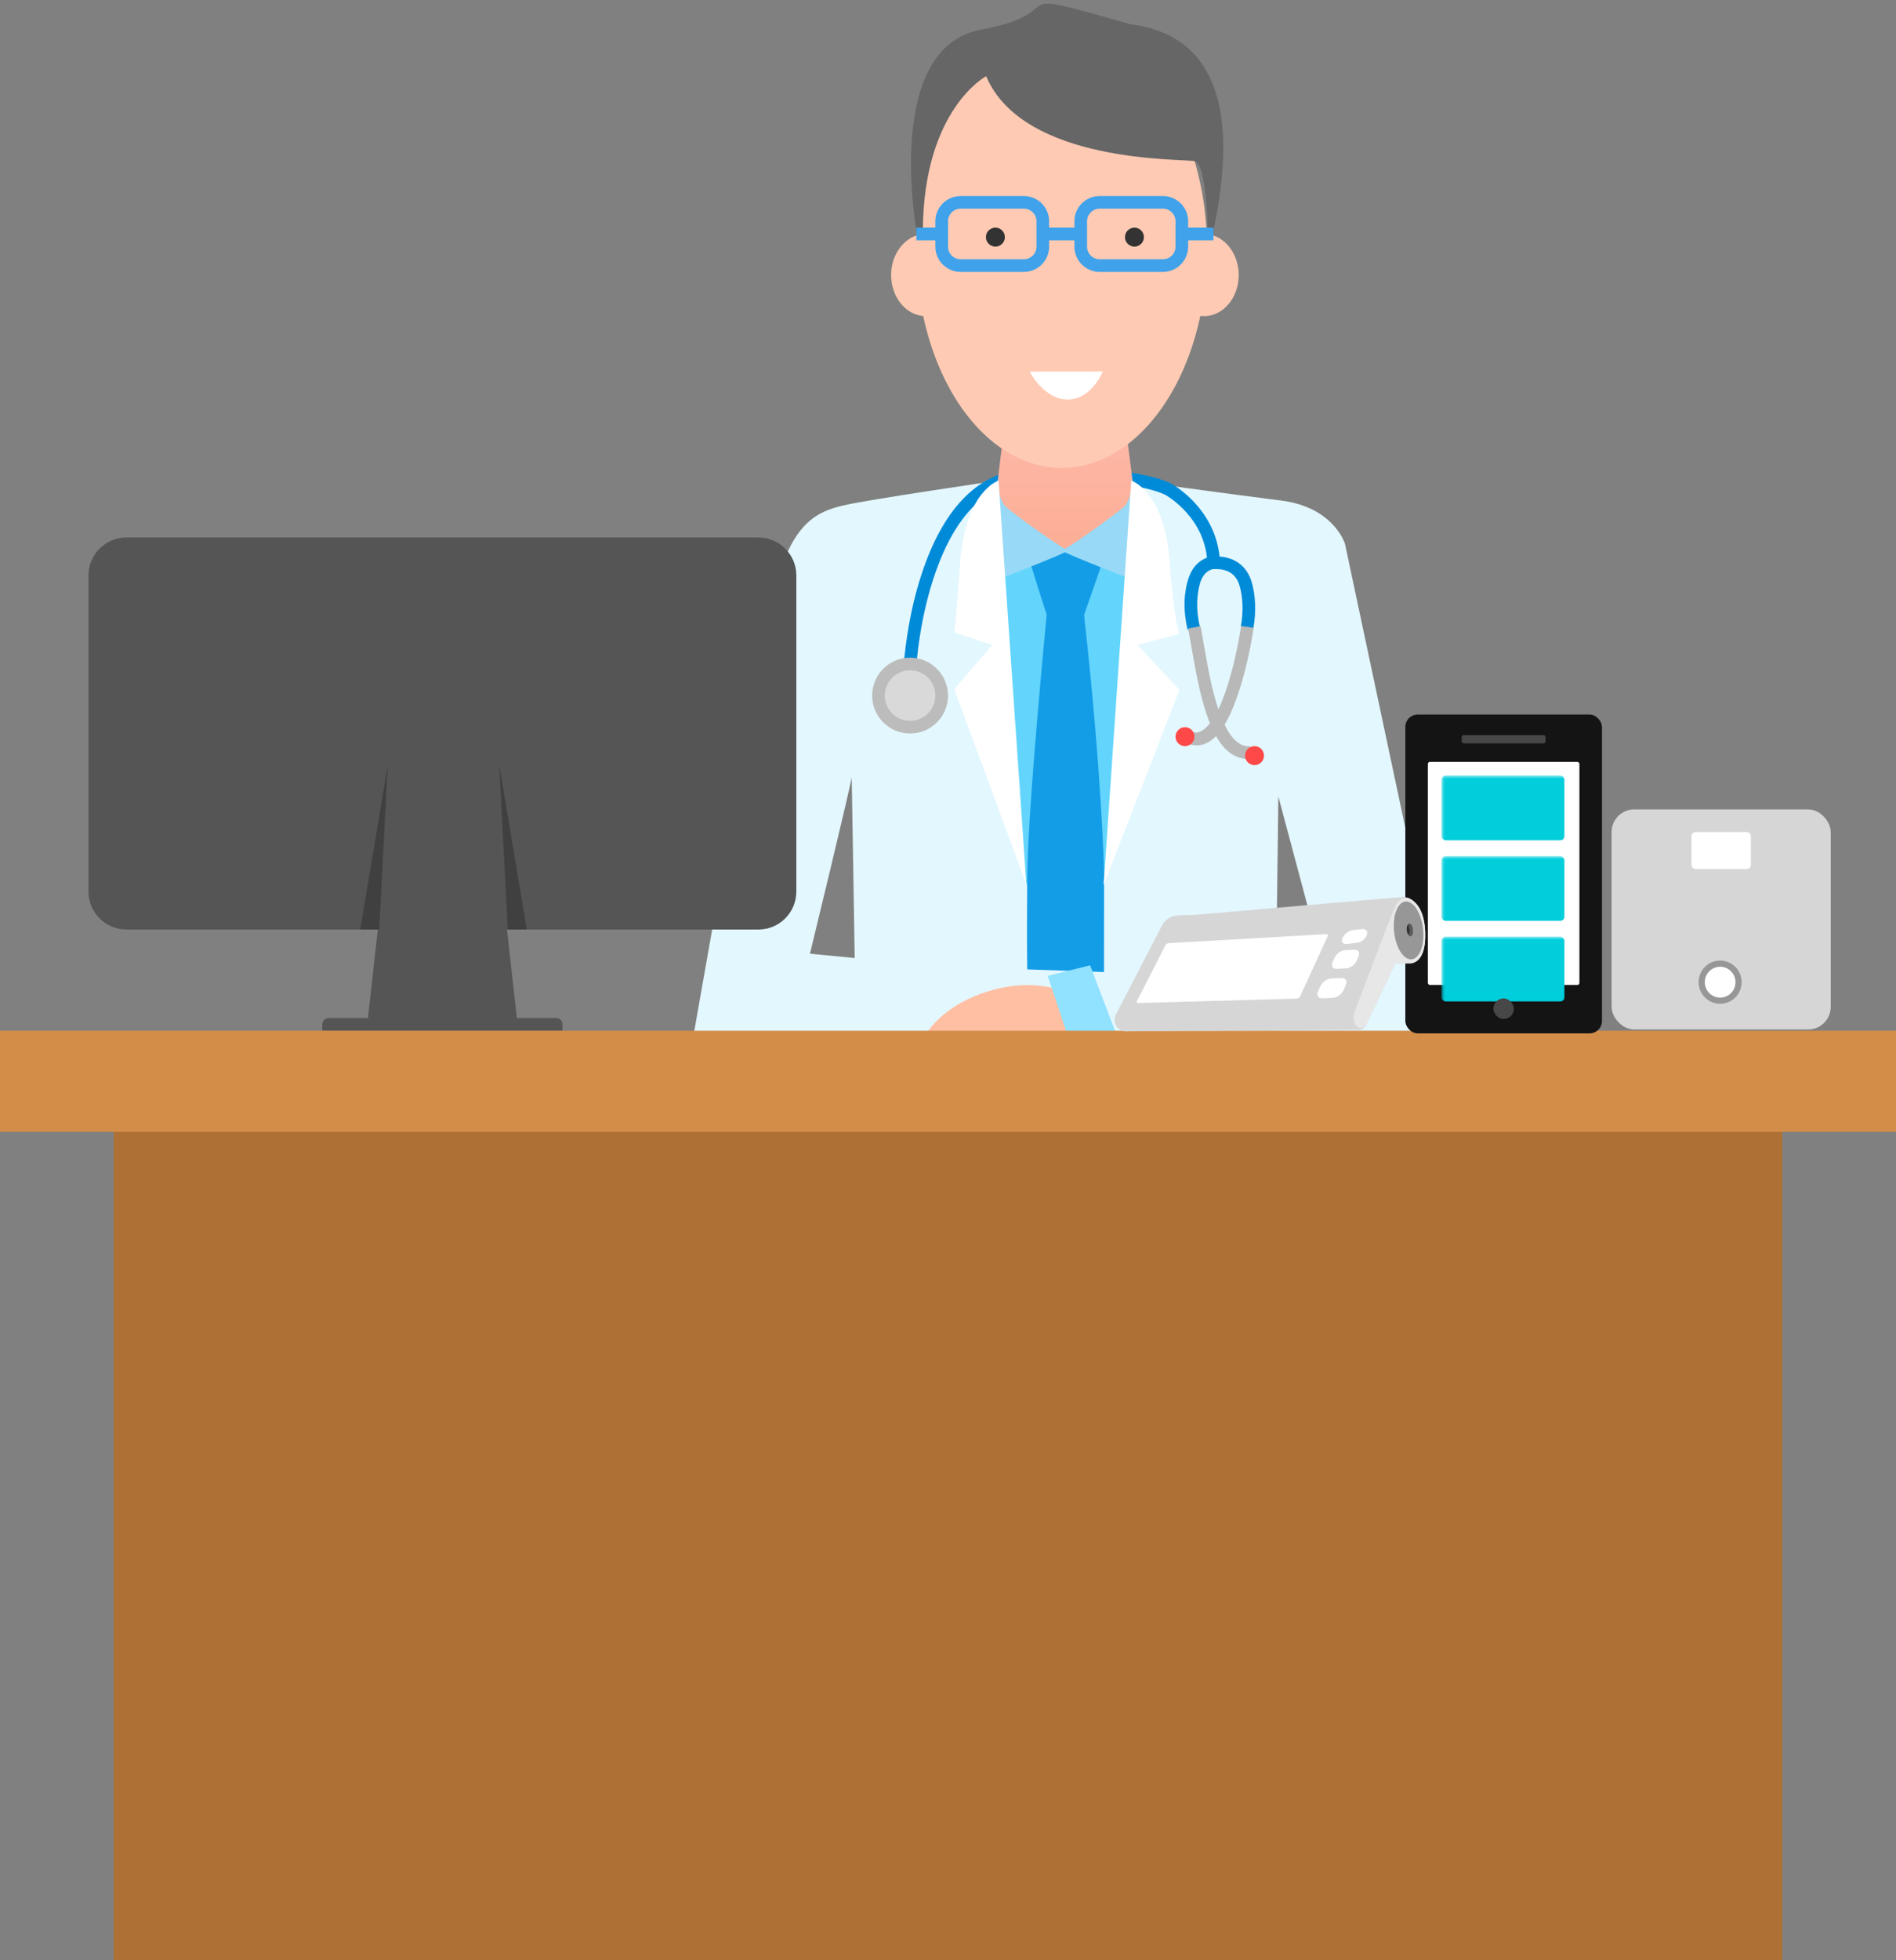 <?xml version="1.0" encoding="UTF-8"?>
<svg width="300px" height="310px" viewBox="0 0 300 310" version="1.1" xmlns="http://www.w3.org/2000/svg" xmlns:xlink="http://www.w3.org/1999/xlink">
    <rect x="0" y="0" width="300" height="310" fill="#808080" stroke="none"/>
    <!-- Generator: Sketch 43.1 (39012) - http://www.bohemiancoding.com/sketch -->
    <title>img-login-health-facility</title>
    <desc>Created with Sketch.</desc>
    <defs>
        <linearGradient x1="50%" y1="0%" x2="50%" y2="97.652%" id="linearGradient-1">
            <stop stop-color="#FEBAAB" offset="0%"></stop>
            <stop stop-color="#FCAD94" offset="100%"></stop>
        </linearGradient>
        <rect id="path-2" x="0" y="0" width="23.98" height="35.29" rx="0.325"></rect>
    </defs>
    <g id="医生模块" stroke="none" stroke-width="1" fill="none" fill-rule="evenodd">
        <g id="img-login-health-facility" transform="translate(-10, -5)">
            <rect id="Rectangle-69" x="0" y="0" width="320" height="320"></rect>
            <g id="Group-72" transform="translate(10, 5)">
                <g id="Group-36" transform="translate(109, 0)">
                    <path d="M48.97,76 L70.093,76 C70.093,76 85.316,78.106 93.695,79.156 C102.075,80.207 103.813,85.999 103.813,85.999 L120.962,166.69 L0,167.922 C0,167.922 11.133,104.178 13.629,93.43 C16.125,82.682 20.352,80.917 24.283,79.967 C28.213,79.016 48.97,76 48.97,76 Z M25.76,122.901 C25.76,123.662 19.159,150.82 19.159,150.82 L26.238,151.506 C26.238,151.506 25.76,122.14 25.76,122.901 Z M93.272,125.965 L92.939,152.267 L100.172,151.811 L93.272,125.965 Z" id="Combined-Shape" fill="#E3F7FE"></path>
                    <g id="Group-37" transform="translate(30, 74)">
                        <path d="M53.969,14.015 C53.632,10.804 52.284,8.043 50.237,5.733 C49.409,4.799 48.522,4.005 47.633,3.349 C47.093,2.95 46.665,2.681 46.403,2.539 C45.843,2.201 44.579,1.71 42.493,1.234 C38.135,0.241 31.997,-0.227 23.78,0.107 C15.87,0.428 10.487,6.336 7.147,15.833 C5.965,19.193 5.123,22.783 4.562,26.371 C4.366,27.626 4.219,28.792 4.114,29.84 C4.077,30.208 4.048,30.536 4.025,30.819 C4.012,30.991 4.004,31.112 4,31.177 L5.997,31.294 C6,31.241 6.007,31.134 6.019,30.975 C6.04,30.706 6.068,30.393 6.104,30.04 C6.205,29.027 6.348,27.898 6.538,26.68 C7.081,23.204 7.896,19.729 9.033,16.496 C12.132,7.686 16.962,2.386 23.861,2.105 C31.911,1.778 37.875,2.233 42.048,3.184 C43.161,3.438 44.048,3.707 44.729,3.972 C45.114,4.121 45.334,4.229 45.411,4.274 C45.632,4.396 45.983,4.616 46.445,4.957 C47.226,5.535 48.01,6.236 48.74,7.06 C50.515,9.062 51.676,11.43 51.975,14.186 C49.672,15.094 48.845,17.262 48.515,19.979 C48.34,21.415 48.424,22.927 48.667,24.392 C48.759,24.944 48.852,25.365 48.918,25.611 L50.851,25.098 C50.801,24.91 50.721,24.55 50.64,24.064 C50.425,22.772 50.352,21.44 50.5,20.221 C50.753,18.14 51.176,16.607 52.77,16.023 C54.912,15.834 56.501,16.561 57.111,18.554 C57.649,20.309 57.777,22.725 57.328,25.098 L59.293,25.47 C59.797,22.806 59.672,20.084 59.024,17.968 C58.282,15.547 56.435,14.196 53.969,14.015 Z" id="Combined-Shape" fill="#008BD8" fill-rule="nonzero"></path>
                        <path d="M52.381,32.818 C53.932,40.283 55.963,44.167 58.815,44.034 L58.908,46.031 C54.556,46.235 52.183,41.699 50.423,33.224 C50.019,31.277 48.909,24.865 49.006,25.39 L50.972,25.028 C51.044,25.468 52.015,31.053 52.381,32.818 Z" id="Path-18" fill="#B8B8B8" fill-rule="nonzero"></path>
                        <path d="M57.385,25 C57.366,25.131 57.328,25.383 57.269,25.739 C57.17,26.335 57.051,27 56.911,27.717 C56.511,29.762 56.024,31.806 55.451,33.708 C53.733,39.407 51.646,42.416 49.626,41.75 L49,43.649 C52.691,44.867 55.318,41.078 57.366,34.285 C57.96,32.313 58.462,30.206 58.874,28.101 C59.018,27.364 59.14,26.68 59.242,26.066 C59.303,25.695 59.344,25.428 59.365,25.283 L57.385,25 Z" id="Path-19" fill="#B8B8B8" fill-rule="nonzero"></path>
                        <circle id="Oval-16" fill="#FF4949" cx="59.5" cy="45.5" r="1.5"></circle>
                        <circle id="Oval-16-Copy" fill="#FF4949" cx="48.5" cy="42.5" r="1.5"></circle>
                        <circle id="Oval-17" stroke="#BCBCBC" stroke-width="2" fill="#D9D9D9" cx="5" cy="36" r="5"></circle>
                    </g>
                    <polygon id="Rectangle-33" fill="url(#linearGradient-1)" points="50.324 64 68.664 64 71.903 89.24 47.272 89.24"></polygon>
                    <g id="Group-34" transform="translate(32, 0)">
                        <path d="M48.923,49.965 C45.969,63.902 37.27,74 27,74 C16.734,74 8.038,63.911 5.081,49.981 C2.239,49.728 0,46.923 0,43.5 C0,40.504 1.715,37.981 4.049,37.229 C4.829,19.234 14.806,5 27,5 C39.147,5 49.094,19.124 49.942,37.021 C52.773,37.286 55,40.086 55,43.5 C55,47.09 52.538,50 49.5,50 C49.305,50 49.113,49.988 48.923,49.965 Z" id="Combined-Shape" fill="#FFCAB3"></path>
                        <path d="M4.052,36.746 C4.052,36.746 -1.334,7.634 14.15,4.714 C29.633,1.794 15.912,-2.44 37.782,3.816 C44.873,4.714 56.932,9.068 50.929,36.746 C50.929,37.145 50.092,36.596 50.087,36.437 C50.083,36.278 49.929,25.91 48.012,25.486 C46.096,25.063 20.934,25.934 15.034,12.05 C15.034,12.05 5.146,17.265 5.019,36.437 C5.146,36.583 4.052,36.746 4.052,36.746 Z" id="Path-2" fill="#666666"></path>
                        <path d="M21.932,58.773 L33.491,58.745 C33.491,58.745 31.723,63.189 27.943,63.189 C24.164,63.189 21.932,58.773 21.932,58.773 Z" id="Path-8" fill="#FFFFFF"></path>
                        <circle id="Oval-13" fill="#333333" cx="16.5" cy="37.5" r="1.5"></circle>
                        <circle id="Oval-13-Copy" fill="#333333" cx="38.5" cy="37.5" r="1.5"></circle>
                        <path d="M9,34.996 L9,39.004 C9,40.102 9.896,41 10.995,41 L21.005,41 C22.105,41 23,40.105 23,39.004 L23,34.996 C23,33.898 22.104,33 21.005,33 L10.995,33 C9.895,33 9,33.895 9,34.996 Z M25,38 L25,39.004 C25,41.211 23.208,43 21.005,43 L10.995,43 C8.789,43 7,41.203 7,39.004 L7,38 L4,38 L4,36 L7,36 L7,34.996 C7,32.789 8.792,31 10.995,31 L21.005,31 C23.211,31 25,32.797 25,34.996 L25,36 L29,36 L29,34.996 C29,32.789 30.792,31 32.995,31 L43.005,31 C45.211,31 47,32.797 47,34.996 L47,39.004 C47,41.211 45.208,43 43.005,43 L32.995,43 C30.789,43 29,41.203 29,39.004 L29,38 L25,38 Z M31,34.996 L31,39.004 C31,40.102 31.896,41 32.995,41 L43.005,41 C44.105,41 45,40.105 45,39.004 L45,34.996 C45,33.898 44.104,33 43.005,33 L32.995,33 C31.895,33 31,33.895 31,34.996 Z M47,36 L51,36 L51,38 L47,38 L47,36 Z" id="Combined-Shape" fill="#3FA2EB" fill-rule="nonzero"></path>
                    </g>
                    <polygon id="Rectangle-34" fill="#63D5FC" points="48 87 71 87 71 125.403 64.249 142.781 54.854 143.622 48.209 125.403"></polygon>
                    <path d="M53.712,87.698 C53.712,88.359 56.614,97.204 56.614,97.204 C56.614,97.204 53.603,127.869 53.533,138.874 C53.463,149.88 53.533,153.302 53.533,153.302 L65.685,153.722 L65.699,137.884 C65.699,137.884 65.361,122.529 62.533,97.26 L66.256,86.563 C66.256,86.563 53.712,87.037 53.712,87.698 Z" id="Path-11" fill="#149DE7"></path>
                    <g id="Group-35" transform="translate(42, 76)">
                        <path d="M7,0 C7.163,-0.82 6.502,2.116 8,4 C9.142,5.114 17.285,10.976 18,11 C18.661,11.132 6,16 6,16 C6,16 5.842,1.253 7,0 Z" id="Path-9" fill="#97D9F6"></path>
                        <path d="M18,0 C18.163,-0.82 17.502,2.116 19,4 C20.142,5.114 28.285,10.976 29,11 C29.661,11.132 17,16 17,16 C17,16 16.842,1.253 18,0 Z" id="Path-9-Copy" fill="#97D9F6" transform="translate(23, 8) scale(-1, 1) translate(-23, -8) "></path>
                        <path d="M7,0 C7,0 2.027,1.553 1,12 C0.189,23.031 0,24 0,24 L6,26 L0,33 L11.399,63.893 L7,0 Z" id="Path-10" fill="#FFFFFF"></path>
                        <path d="M31.255,0 C31.255,0 26.282,1.553 25.255,12 C24.444,23.031 23.625,24.229 23.625,24.229 L30.255,26 L23.625,33.094 L35.63,63.967 L31.255,0 Z" id="Path-10-Copy" fill="#FFFFFF" transform="translate(29.627, 31.984) scale(-1, 1) translate(-29.627, -31.984) "></path>
                    </g>
                    <ellipse id="Oval-14" fill="#FFBFA3" transform="translate(49.889, 164.935) rotate(-17) translate(-49.889, -164.935) " cx="49.889" cy="164.935" rx="14" ry="8.553"></ellipse>
                    <polygon id="Path-15" fill="#91E2FF" points="56.779 154.315 61.252 167.785 68.302 165.34 63.493 152.662"></polygon>
                </g>
                <g id="Group-32" transform="translate(14, 85)">
                    <path d="M44.222,76 L45.778,62 L6.002,62 C2.687,62 0,59.316 0,55.999 L0,6.001 C0,2.687 2.686,0 6.002,0 L105.998,0 C109.313,0 112,2.684 112,6.001 L112,55.999 C112,59.313 109.314,62 105.998,62 L66.222,62 L67.778,76 L74.003,76 C74.554,76 75,76.444 75,77 L75,78 L37,78 L37,77 C37,76.448 37.453,76 37.997,76 L44.222,76 Z" id="Combined-Shape" fill="#555555"></path>
                    <polygon id="Triangle" fill="#333333" opacity="0.6" points="47.35 36 46.004 62 43 62"></polygon>
                    <polygon id="Triangle-Copy" fill="#333333" opacity="0.6" transform="translate(67.175, 49) scale(-1, 1) translate(-67.175, -49) " points="69.35 36 68.004 62 65 62"></polygon>
                </g>
                <g id="Group-33" transform="translate(0, 163)">
                    <rect id="Rectangle-29" fill="#AF7035" x="18" y="7" width="264" height="140"></rect>
                    <rect id="Rectangle-28" fill="#D28E49" x="0" y="0" width="300" height="16"></rect>
                </g>
                <g id="Group-38" transform="translate(171, 113)">
                    <g id="Group-40" transform="translate(51.364, 0)">
                        <rect id="Rectangle-32" fill="#141414" x="0" y="0" width="31.109" height="50.422" rx="1.952"></rect>
                        <g id="Group-35" transform="translate(3.565, 7.482)">
                            <mask id="mask-3" fill="white">
                                <use xlink:href="#path-2"></use>
                            </mask>
                            <use id="Rectangle-32" fill="#FFFFFF" xlink:href="#path-2"></use>
                            <rect id="Rectangle-46" fill="#00CEDB" mask="url(#mask-3)" x="2.16" y="2.169" width="19.443" height="10.236" rx="0.651"></rect>
                            <rect id="Rectangle-46-Copy" fill="#00CEDB" mask="url(#mask-3)" x="2.16" y="14.91" width="19.443" height="10.236" rx="0.651"></rect>
                            <rect id="Rectangle-46-Copy" fill="#00CEDB" mask="url(#mask-3)" x="2.16" y="27.651" width="19.443" height="10.236" rx="0.651"></rect>
                        </g>
                        <rect id="Rectangle-33" fill="#474747" x="8.911" y="3.253" width="13.286" height="1.301" rx="0.325"></rect>
                        <rect id="Rectangle-33-Copy" fill="#474747" x="13.934" y="44.892" width="3.241" height="3.253" rx="1.62"></rect>
                    </g>
                    <g id="Group-9" transform="translate(84, 15)">
                        <rect id="Rectangle-10" fill="#D6D6D6" x="0" y="0" width="34.674" height="34.807" rx="3.578"></rect>
                        <rect id="Rectangle-11-Copy" fill="#FFFFFF" x="12.638" y="3.578" width="9.398" height="5.855" rx="0.651"></rect>
                        <ellipse id="Oval-4" stroke="#979797" stroke-width="0.976" fill="#FFFFFF" cx="17.175" cy="27.325" rx="2.916" ry="2.928"></ellipse>
                    </g>
                    <g id="Page-1-Copy" transform="translate(30.131, 40.67) rotate(-22) translate(-30.131, -40.67) translate(4.131, 26.67)">
                        <path d="M49.794,10.876 C48.997,10.582 18.849,1.358 18.53,1.251 C18.211,1.144 16.731,0.628 16.199,0.414 C15.668,0.2 14.108,-0.46 12.637,0.824 C11.166,2.107 0.703,11.057 0.703,11.057 L0.704,11.058 C0.306,11.395 0.053,11.899 0.053,12.462 C0.053,13.368 0.706,14.118 1.564,14.269 L1.564,14.27 L35.571,27.799 C35.571,27.799 36.133,28.011 36.819,27.38 C36.819,27.38 43.254,21.463 43.547,21.222 C43.839,20.981 44.477,20.206 44.69,20.179 C44.902,20.153 46.763,20.981 47.029,21.062 C47.295,21.142 49.369,21.73 50.964,17.292 C52.559,12.854 50.592,11.17 49.794,10.876 Z" id="Stroke-15" fill="#D6D6D6"></path>
                        <path d="M50.435,11.282 C49.224,10.547 48.243,11.624 47.357,12.48 C46.482,13.324 36.053,24.627 35.784,24.918 C35.782,24.92 35.78,24.922 35.778,24.924 L35.778,24.925 L35.778,24.925 C35.482,25.265 35.264,25.733 35.21,26.243 C35.104,27.235 35.685,27.815 36.408,27.593 C36.669,27.513 36.914,27.336 37.122,27.102 C38.398,25.929 43.292,21.431 43.547,21.222 C43.839,20.982 44.477,20.206 44.69,20.179 C44.902,20.153 46.763,20.982 47.029,21.062 C47.295,21.142 49.369,21.73 50.964,17.292 C52.211,13.824 51.281,12.037 50.435,11.282 Z" id="Stroke-17" fill="#E7E7E7"></path>
                        <path d="M51.118,15.089 C50.917,17.462 49.653,19.846 48.278,20.432 C46.885,21.026 45.899,19.559 46.092,17.137 C46.285,14.703 47.592,12.275 48.993,11.731 C50.376,11.194 51.32,12.705 51.118,15.089 Z" id="Stroke-9" fill="#979797"></path>
                        <path d="M49.352,15.88 C49.31,16.384 49.041,16.89 48.749,17.015 C48.454,17.141 48.244,16.829 48.285,16.315 C48.326,15.798 48.604,15.282 48.901,15.167 C49.195,15.053 49.395,15.374 49.352,15.88 Z" id="Stroke-11" fill="#323232"></path>
                        <path d="M48.901,15.167 C48.88,15.175 48.858,15.186 48.837,15.199 C48.871,15.317 48.884,15.464 48.87,15.633 C48.83,16.107 48.59,16.583 48.319,16.741 C48.389,16.984 48.549,17.1 48.749,17.015 C49.041,16.89 49.31,16.384 49.352,15.88 C49.395,15.374 49.195,15.053 48.901,15.167 Z" id="Stroke-13" fill="#5B5B5B"></path>
                        <path d="M28.173,19.461 L4.591,10.696 C4.427,10.635 4.422,10.474 4.581,10.336 L12.045,3.865 C12.198,3.732 12.456,3.67 12.622,3.727 L36.331,11.761 C36.524,11.827 36.555,11.999 36.4,12.145 L28.814,19.313 C28.652,19.466 28.365,19.532 28.173,19.461 Z" id="Stroke-19" fill="#FFFFFF"></path>
                        <path d="M37.217,17.96 L35.773,17.45 C35.181,17.241 35.099,16.695 35.586,16.232 L36.179,15.669 C36.659,15.213 37.518,15.011 38.101,15.216 L39.524,15.715 C40.109,15.919 40.205,16.457 39.736,16.919 L39.157,17.489 C38.681,17.957 37.811,18.169 37.217,17.96 Z" id="Stroke-21" fill="#FFFFFF"></path>
                        <path d="M33.478,21.479 L31.935,20.935 C31.303,20.712 31.215,20.128 31.736,19.634 L32.369,19.032 C32.881,18.545 33.799,18.33 34.421,18.548 L35.942,19.081 C36.566,19.3 36.669,19.874 36.168,20.367 L35.55,20.976 C35.041,21.476 34.112,21.703 33.478,21.479 Z" id="Stroke-23" fill="#FFFFFF"></path>
                        <path d="M40.387,14.857 L38.795,14.444 C38.118,14.269 37.993,13.728 38.501,13.265 L38.582,13.191 C39.057,12.758 39.91,12.568 40.5,12.742 L41.895,13.151 C42.449,13.314 42.62,13.78 42.271,14.216 L42.211,14.291 C41.838,14.755 41.018,15.021 40.387,14.857 Z" id="Stroke-25" fill="#FFFFFF"></path>
                    </g>
                </g>
            </g>
        </g>
    </g>
</svg>